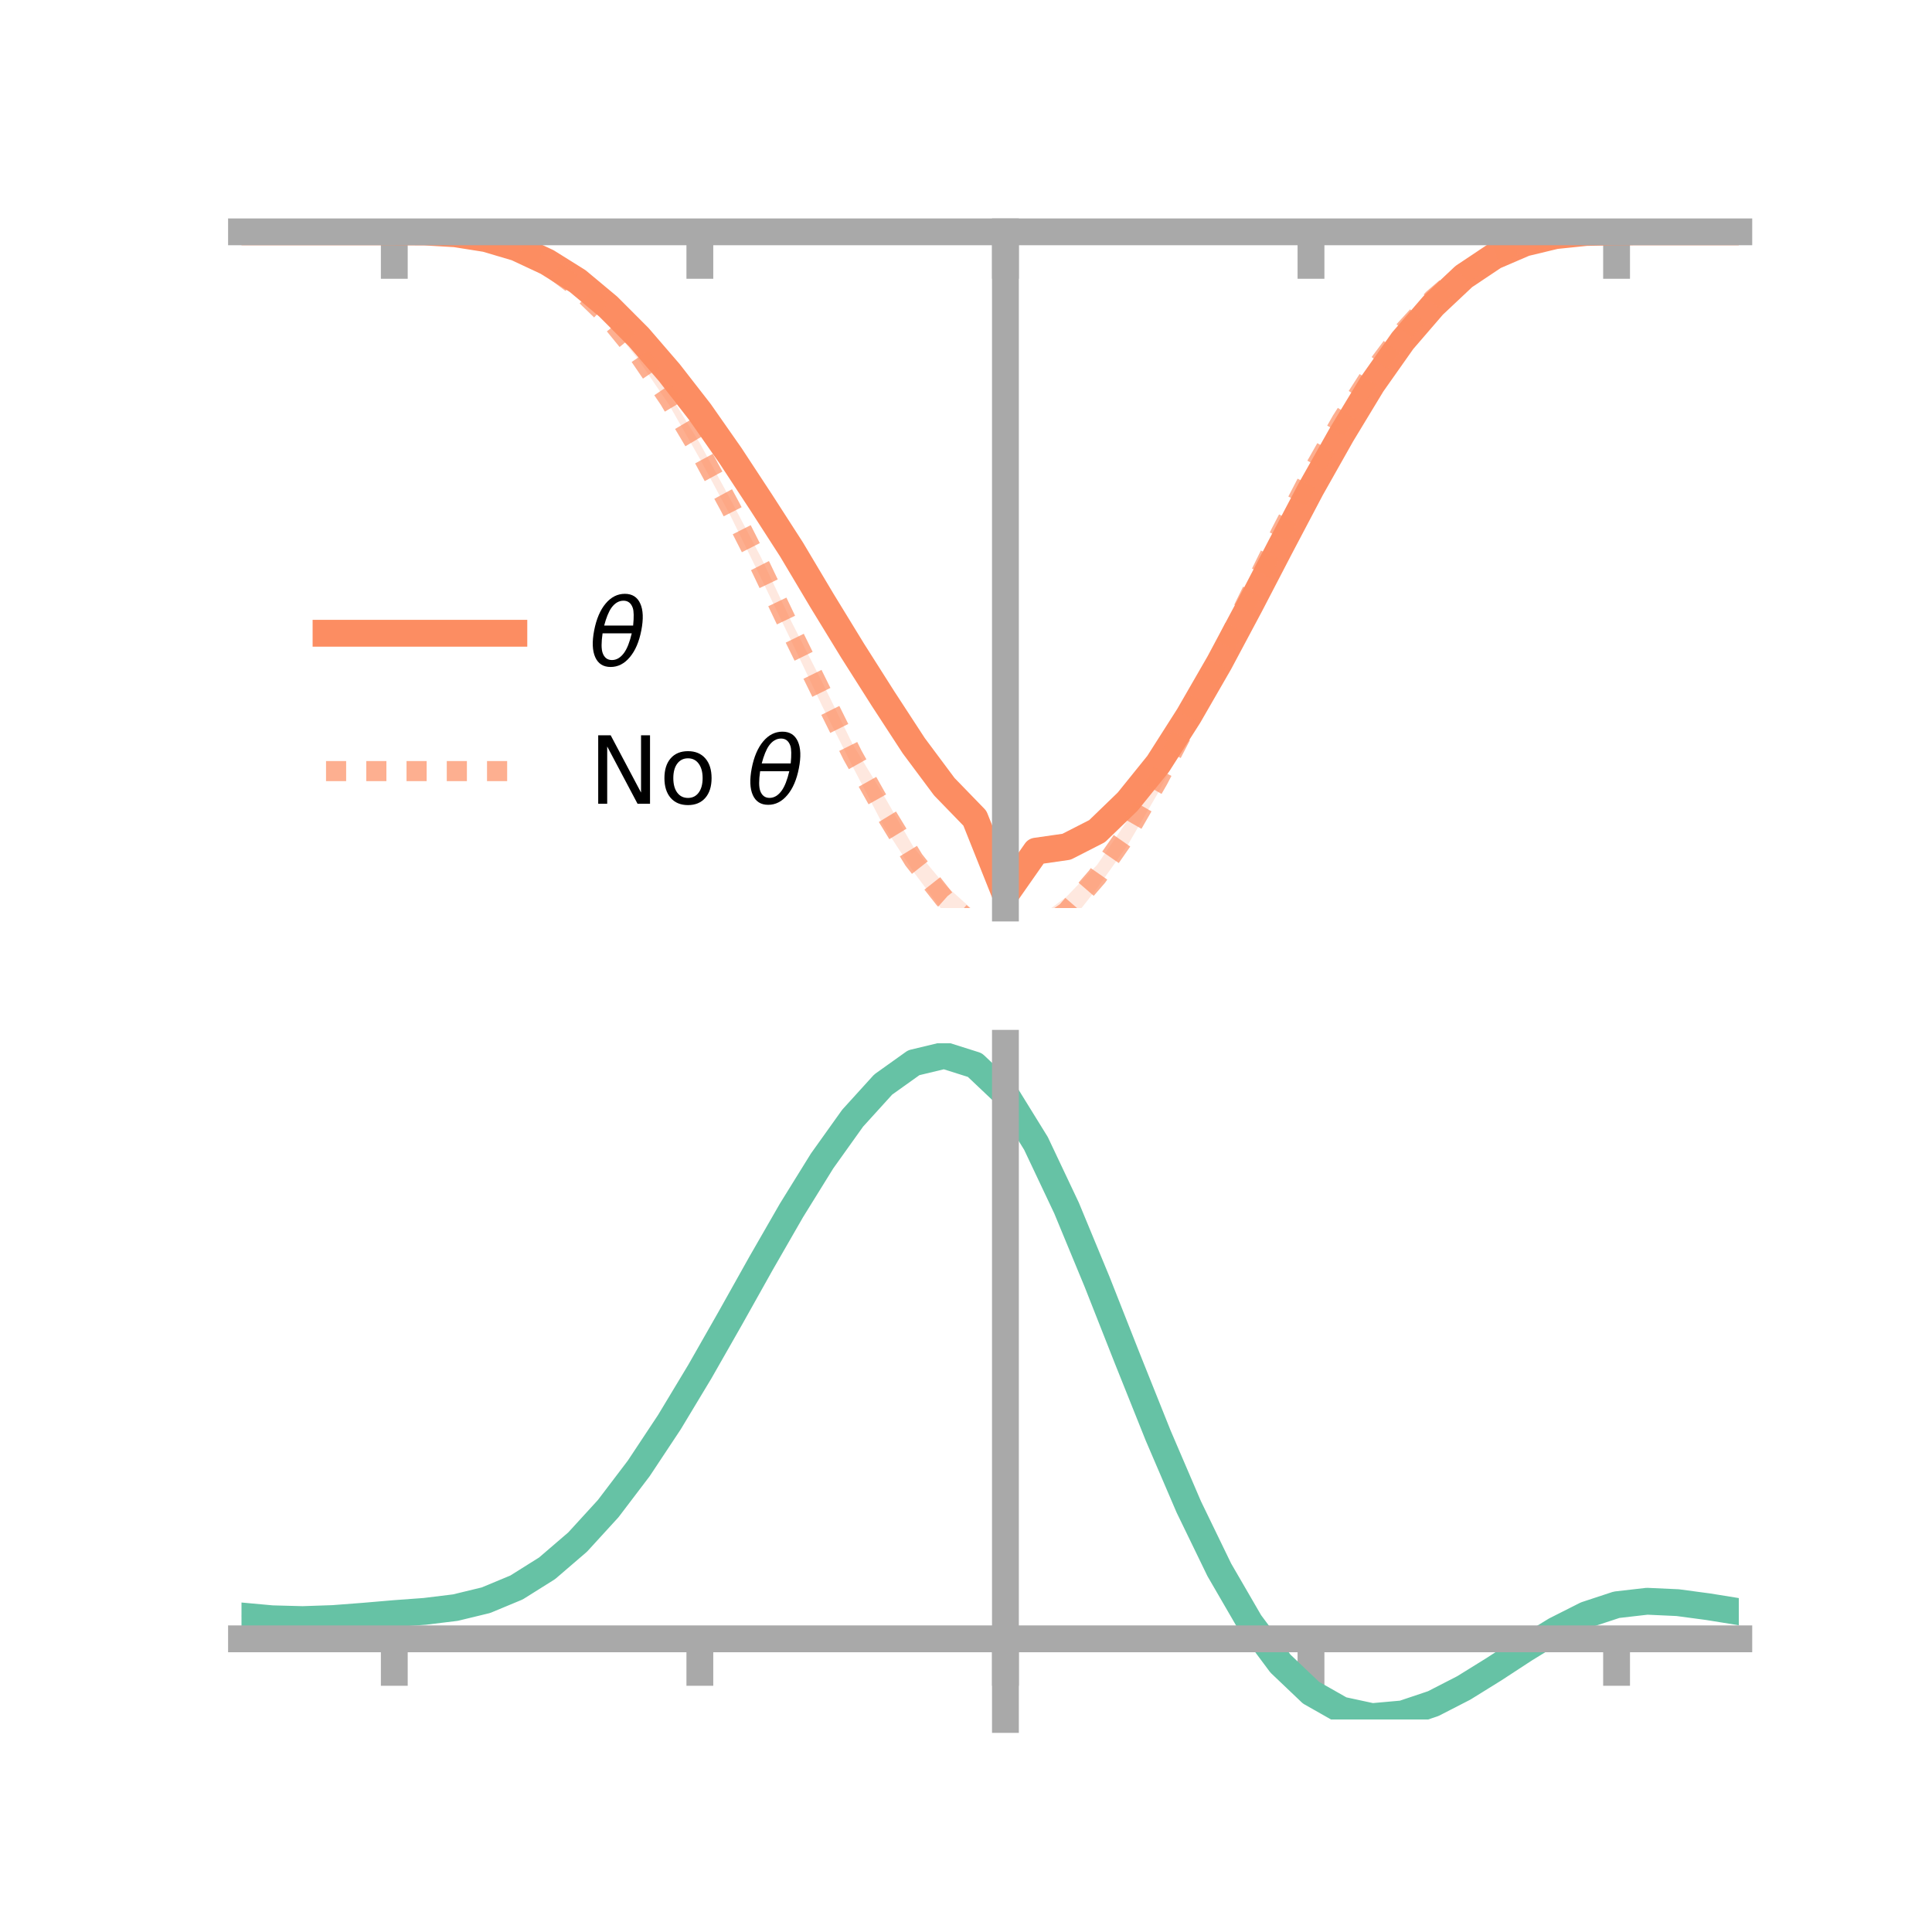 <?xml version="1.0" encoding="utf-8" standalone="no"?>
<!DOCTYPE svg PUBLIC "-//W3C//DTD SVG 1.1//EN"
  "http://www.w3.org/Graphics/SVG/1.1/DTD/svg11.dtd">
<!-- Created with matplotlib (https://matplotlib.org/) -->
<svg height="144pt" version="1.1" viewBox="0 0 144 144" width="144pt" xmlns="http://www.w3.org/2000/svg" xmlns:xlink="http://www.w3.org/1999/xlink">
 <defs>
  <style type="text/css">*{stroke-linecap:butt;stroke-linejoin:round;}</style>
 </defs>
 <g id="figure_1">
  <g id="patch_1">
   <path d="M 0 144 
L 144 144 
L 144 0 
L 0 0 
z
" style="fill:none;"/>
  </g>
  <g id="axes_1">
   <g id="patch_2">
    <path d="M 18 67.68 
L 129.6 67.68 
L 129.6 17.28 
L 18 17.28 
z
" style="fill:none;"/>
   </g>
   <g id="PolyCollection_1">
    <path clip-path="url(#p79619f7b7d)" d="M 18 17.28 
L 18 17.28 
L 20.278 17.28 
L 22.555 17.28 
L 24.833 17.28 
L 27.11 17.28 
L 29.388 17.28 
L 31.665 17.281 
L 33.943 17.386 
L 36.22 17.718 
L 38.498 18.362 
L 40.776 19.382 
L 43.053 20.729 
L 45.331 22.614 
L 47.608 24.822 
L 49.886 27.404 
L 52.163 30.286 
L 54.441 33.411 
L 56.718 36.877 
L 58.996 40.381 
L 61.273 44.124 
L 63.551 47.753 
L 65.829 51.385 
L 68.106 54.812 
L 70.384 57.753 
L 72.661 60.141 
L 74.939 65.703 
L 77.216 62.672 
L 79.494 62.281 
L 81.771 61.086 
L 84.049 58.986 
L 86.327 56.197 
L 88.604 52.52 
L 90.882 48.685 
L 93.159 44.457 
L 95.437 40.166 
L 97.714 35.941 
L 99.992 31.865 
L 102.269 28.292 
L 104.547 25.085 
L 106.824 22.504 
L 109.102 20.43 
L 111.38 18.963 
L 113.657 18.029 
L 115.935 17.52 
L 118.212 17.316 
L 120.49 17.28 
L 122.767 17.28 
L 125.045 17.28 
L 127.322 17.28 
L 129.6 17.28 
L 129.6 17.28 
L 129.6 17.28 
L 127.322 17.28 
L 125.045 17.28 
L 122.767 17.28 
L 120.49 17.281 
L 118.212 17.34 
L 115.935 17.606 
L 113.657 18.193 
L 111.38 19.22 
L 109.102 20.795 
L 106.824 23.01 
L 104.547 25.709 
L 102.269 28.966 
L 99.992 32.912 
L 97.714 36.911 
L 95.437 41.329 
L 93.159 45.801 
L 90.882 50.11 
L 88.604 54.18 
L 86.327 57.648 
L 84.049 60.509 
L 81.771 62.812 
L 79.494 63.942 
L 77.216 64.207 
L 74.939 67.68 
L 72.661 61.83 
L 70.384 59.523 
L 68.106 56.353 
L 65.829 52.796 
L 63.551 49.252 
L 61.273 45.434 
L 58.996 41.53 
L 56.718 37.967 
L 54.441 34.496 
L 52.163 31.111 
L 49.886 28.139 
L 47.608 25.44 
L 45.331 23.083 
L 43.053 21.166 
L 40.776 19.669 
L 38.498 18.557 
L 36.22 17.854 
L 33.943 17.463 
L 31.665 17.303 
L 29.388 17.28 
L 27.11 17.28 
L 24.833 17.28 
L 22.555 17.28 
L 20.278 17.28 
L 18 17.28 
z
" style="fill:#fc8d62;fill-opacity:0.2;"/>
   </g>
   <g id="PolyCollection_2">
    <path clip-path="url(#p79619f7b7d)" d="M 18 17.28 
L 18 17.28 
L 20.278 17.28 
L 22.555 17.28 
L 24.833 17.28 
L 27.11 17.28 
L 29.388 17.28 
L 31.665 17.284 
L 33.943 17.389 
L 36.22 17.705 
L 38.498 18.427 
L 40.776 19.564 
L 43.053 21.182 
L 45.331 23.305 
L 47.608 26.001 
L 49.886 29.343 
L 52.163 33.036 
L 54.441 37.211 
L 56.718 41.537 
L 58.996 46.353 
L 61.273 50.82 
L 63.551 55.47 
L 65.829 59.218 
L 68.106 63.173 
L 70.384 65.914 
L 72.661 67.957 
L 74.939 71.492 
L 77.216 68.526 
L 79.494 66.835 
L 81.771 64.464 
L 84.049 61.127 
L 86.327 57.126 
L 88.604 52.782 
L 90.882 48.271 
L 93.159 43.601 
L 95.437 39.068 
L 97.714 34.783 
L 99.992 30.86 
L 102.269 27.365 
L 104.547 24.449 
L 106.824 22.018 
L 109.102 20.095 
L 111.38 18.815 
L 113.657 17.995 
L 115.935 17.502 
L 118.212 17.311 
L 120.49 17.28 
L 122.767 17.28 
L 125.045 17.28 
L 127.322 17.28 
L 129.6 17.28 
L 129.6 17.28 
L 129.6 17.28 
L 127.322 17.28 
L 125.045 17.28 
L 122.767 17.28 
L 120.49 17.281 
L 118.212 17.343 
L 115.935 17.598 
L 113.657 18.15 
L 111.38 19.106 
L 109.102 20.559 
L 106.824 22.545 
L 104.547 25.1 
L 102.269 28.26 
L 99.992 31.854 
L 97.714 35.982 
L 95.437 40.469 
L 93.159 45.187 
L 90.882 49.841 
L 88.604 54.639 
L 86.327 59.077 
L 84.049 62.99 
L 81.771 66.21 
L 79.494 69.097 
L 77.216 70.525 
L 74.939 74.23 
L 72.661 70.052 
L 70.384 68.045 
L 68.106 65.007 
L 65.829 61.505 
L 63.551 57.135 
L 61.273 52.61 
L 58.996 47.808 
L 56.718 43.077 
L 54.441 38.432 
L 52.163 34.195 
L 49.886 30.202 
L 47.608 26.852 
L 45.331 23.965 
L 43.053 21.667 
L 40.776 19.879 
L 38.498 18.638 
L 36.22 17.866 
L 33.943 17.462 
L 31.665 17.311 
L 29.388 17.28 
L 27.11 17.28 
L 24.833 17.28 
L 22.555 17.28 
L 20.278 17.28 
L 18 17.28 
z
" style="fill:#fc8d62;fill-opacity:0.2;"/>
   </g>
   <g id="matplotlib.axis_1">
    <g id="xtick_1">
     <g id="line2d_1">
      <defs>
       <path d="M 0 0 
L 0 3.5 
" id="m7d9cefd27a" style="stroke:#a9a9a9;stroke-width:2;"/>
      </defs>
      <g>
       <use style="fill:#a9a9a9;stroke:#a9a9a9;stroke-width:2;" x="29.388" xlink:href="#m7d9cefd27a" y="17.28"/>
      </g>
     </g>
    </g>
    <g id="xtick_2">
     <g id="line2d_2">
      <g>
       <use style="fill:#a9a9a9;stroke:#a9a9a9;stroke-width:2;" x="52.163" xlink:href="#m7d9cefd27a" y="17.28"/>
      </g>
     </g>
    </g>
    <g id="xtick_3">
     <g id="line2d_3">
      <g>
       <use style="fill:#a9a9a9;stroke:#a9a9a9;stroke-width:2;" x="74.939" xlink:href="#m7d9cefd27a" y="17.28"/>
      </g>
     </g>
    </g>
    <g id="xtick_4">
     <g id="line2d_4">
      <g>
       <use style="fill:#a9a9a9;stroke:#a9a9a9;stroke-width:2;" x="97.714" xlink:href="#m7d9cefd27a" y="17.28"/>
      </g>
     </g>
    </g>
    <g id="xtick_5">
     <g id="line2d_5">
      <g>
       <use style="fill:#a9a9a9;stroke:#a9a9a9;stroke-width:2;" x="120.49" xlink:href="#m7d9cefd27a" y="17.28"/>
      </g>
     </g>
    </g>
   </g>
   <g id="matplotlib.axis_2"/>
   <g id="line2d_6">
    <path clip-path="url(#p79619f7b7d)" d="M 18 17.28 
L 20.278 17.28 
L 22.555 17.28 
L 24.833 17.28 
L 27.11 17.28 
L 29.388 17.28 
L 31.665 17.292 
L 33.943 17.425 
L 36.22 17.786 
L 38.498 18.46 
L 40.776 19.526 
L 43.053 20.948 
L 45.331 22.849 
L 47.608 25.131 
L 49.886 27.772 
L 52.163 30.698 
L 54.441 33.954 
L 56.718 37.422 
L 58.996 40.956 
L 61.273 44.779 
L 63.551 48.502 
L 65.829 52.09 
L 68.106 55.582 
L 70.384 58.638 
L 72.661 60.986 
L 74.939 66.692 
L 77.216 63.439 
L 79.494 63.112 
L 81.771 61.949 
L 84.049 59.747 
L 86.327 56.923 
L 88.604 53.35 
L 90.882 49.397 
L 93.159 45.129 
L 95.437 40.747 
L 97.714 36.426 
L 99.992 32.389 
L 102.269 28.629 
L 104.547 25.397 
L 106.824 22.757 
L 109.102 20.613 
L 111.38 19.091 
L 113.657 18.111 
L 115.935 17.563 
L 118.212 17.328 
L 120.49 17.281 
L 122.767 17.28 
L 125.045 17.28 
L 127.322 17.28 
L 129.6 17.28 
" style="fill:none;stroke:#fc8d62;stroke-linecap:square;stroke-width:2;"/>
   </g>
   <g id="line2d_7">
    <path clip-path="url(#p79619f7b7d)" d="M 18 17.28 
L 20.278 17.28 
L 22.555 17.28 
L 24.833 17.28 
L 27.11 17.28 
L 29.388 17.28 
L 31.665 17.298 
L 33.943 17.425 
L 36.22 17.785 
L 38.498 18.533 
L 40.776 19.722 
L 43.053 21.424 
L 45.331 23.635 
L 47.608 26.427 
L 49.886 29.772 
L 52.163 33.615 
L 54.441 37.821 
L 56.718 42.307 
L 58.996 47.081 
L 61.273 51.715 
L 63.551 56.302 
L 65.829 60.362 
L 68.106 64.09 
L 70.384 66.98 
L 72.661 69.005 
L 74.939 72.861 
L 77.216 69.525 
L 79.494 67.966 
L 81.771 65.337 
L 84.049 62.058 
L 86.327 58.101 
L 88.604 53.711 
L 90.882 49.056 
L 93.159 44.394 
L 95.437 39.768 
L 97.714 35.382 
L 99.992 31.357 
L 102.269 27.813 
L 104.547 24.775 
L 106.824 22.281 
L 109.102 20.327 
L 111.38 18.96 
L 113.657 18.072 
L 115.935 17.55 
L 118.212 17.327 
L 120.49 17.281 
L 122.767 17.28 
L 125.045 17.28 
L 127.322 17.28 
L 129.6 17.28 
" style="fill:none;stroke:#fc8d62;stroke-dasharray:1.5,1.5;stroke-dashoffset:0;stroke-opacity:0.7;stroke-width:1.5;"/>
   </g>
   <g id="patch_3">
    <path d="M 74.939 67.68 
L 74.939 17.28 
" style="fill:none;stroke:#a9a9a9;stroke-linecap:square;stroke-linejoin:miter;stroke-width:2;"/>
   </g>
   <g id="patch_4">
    <path d="M 129.6 67.68 
L 129.6 17.28 
" style="fill:none;"/>
   </g>
   <g id="patch_5">
    <path d="M 18 17.28 
L 129.6 17.28 
" style="fill:none;stroke:#a9a9a9;stroke-linecap:square;stroke-linejoin:miter;stroke-width:2;"/>
   </g>
   <g id="patch_6">
    <path d="M 18 17.28 
L 129.6 17.28 
" style="fill:none;"/>
   </g>
   <g id="legend_1">
    <g id="line2d_8">
     <path d="M 24.3 47.2 
L 38.3 47.2 
" style="fill:none;stroke:#fc8d62;stroke-linecap:square;stroke-width:2;"/>
    </g>
    <g id="line2d_9"/>
    <g id="text_1">
     <!-- $\theta$ -->
     <g transform="translate(43.9 49.65)scale(0.07 -0.07)">
      <defs>
       <path d="M 45.516 34.672 
L 14.453 34.672 
Q 12.359 20.062 14.5 13.875 
Q 17.188 6.25 24.469 6.25 
Q 31.781 6.25 37.359 13.922 
Q 42.234 20.656 45.516 34.672 
z
M 47.016 42.969 
Q 48.344 56.844 46.625 61.719 
Q 43.953 69.438 36.766 69.438 
Q 29.297 69.438 23.828 61.812 
Q 19.531 55.672 16.156 42.969 
z
M 38.188 76.766 
Q 49.906 76.766 54.594 66.406 
Q 59.281 56.109 55.719 37.844 
Q 52.203 19.625 43.453 9.281 
Q 34.766 -1.125 23.047 -1.125 
Q 11.281 -1.125 6.641 9.281 
Q 2 19.625 5.516 37.844 
Q 9.078 56.109 17.719 66.406 
Q 26.422 76.766 38.188 76.766 
z
" id="DejaVuSans-Oblique-952"/>
      </defs>
      <use transform="translate(0 0.234)" xlink:href="#DejaVuSans-Oblique-952"/>
     </g>
    </g>
    <g id="line2d_10">
     <path d="M 24.3 57.474 
L 38.3 57.474 
" style="fill:none;stroke:#fc8d62;stroke-dasharray:1.5,1.5;stroke-dashoffset:0;stroke-opacity:0.7;stroke-width:1.5;"/>
    </g>
    <g id="line2d_11"/>
    <g id="text_2">
     <!-- No $\theta$ -->
     <g transform="translate(43.9 59.924)scale(0.07 -0.07)">
      <defs>
       <path d="M 9.812 72.906 
L 23.094 72.906 
L 55.422 11.922 
L 55.422 72.906 
L 64.984 72.906 
L 64.984 0 
L 51.703 0 
L 19.391 60.984 
L 19.391 0 
L 9.812 0 
z
" id="DejaVuSans-78"/>
       <path d="M 30.609 48.391 
Q 23.391 48.391 19.188 42.75 
Q 14.984 37.109 14.984 27.297 
Q 14.984 17.484 19.156 11.844 
Q 23.344 6.203 30.609 6.203 
Q 37.797 6.203 41.984 11.859 
Q 46.188 17.531 46.188 27.297 
Q 46.188 37.016 41.984 42.703 
Q 37.797 48.391 30.609 48.391 
z
M 30.609 56 
Q 42.328 56 49.016 48.375 
Q 55.719 40.766 55.719 27.297 
Q 55.719 13.875 49.016 6.219 
Q 42.328 -1.422 30.609 -1.422 
Q 18.844 -1.422 12.172 6.219 
Q 5.516 13.875 5.516 27.297 
Q 5.516 40.766 12.172 48.375 
Q 18.844 56 30.609 56 
z
" id="DejaVuSans-111"/>
       <path id="DejaVuSans-32"/>
      </defs>
      <use transform="translate(0 0.234)" xlink:href="#DejaVuSans-78"/>
      <use transform="translate(74.805 0.234)" xlink:href="#DejaVuSans-111"/>
      <use transform="translate(135.986 0.234)" xlink:href="#DejaVuSans-32"/>
      <use transform="translate(167.773 0.234)" xlink:href="#DejaVuSans-Oblique-952"/>
     </g>
    </g>
   </g>
  </g>
  <g id="axes_2">
   <g id="patch_7">
    <path d="M 18 128.16 
L 129.6 128.16 
L 129.6 77.76 
L 18 77.76 
z
" style="fill:none;"/>
   </g>
   <g id="PolyCollection_3">
    <path clip-path="url(#p670d9dc769)" d="M 18 120.488 
L 18 120.405 
L 20.278 120.622 
L 22.555 120.685 
L 24.833 120.601 
L 27.11 120.419 
L 29.388 120.216 
L 31.665 120.043 
L 33.943 119.759 
L 36.22 119.201 
L 38.498 118.244 
L 40.776 116.794 
L 43.053 114.801 
L 45.331 112.257 
L 47.608 109.193 
L 49.886 105.677 
L 52.163 101.811 
L 54.441 97.724 
L 56.718 93.57 
L 58.996 89.524 
L 61.273 85.775 
L 63.551 82.522 
L 65.829 79.968 
L 68.106 78.315 
L 70.384 77.76 
L 72.661 78.493 
L 74.939 80.683 
L 77.216 84.42 
L 79.494 89.303 
L 81.771 94.883 
L 84.049 100.743 
L 86.327 106.518 
L 88.604 111.906 
L 90.882 116.673 
L 93.159 120.655 
L 95.437 123.754 
L 97.714 125.939 
L 99.992 127.24 
L 102.269 127.735 
L 104.547 127.537 
L 106.824 126.785 
L 109.102 125.633 
L 111.38 124.245 
L 113.657 122.783 
L 115.935 121.408 
L 118.212 120.273 
L 120.49 119.527 
L 122.767 119.268 
L 125.045 119.377 
L 127.322 119.691 
L 129.6 120.07 
L 129.6 120.178 
L 129.6 120.178 
L 127.322 119.823 
L 125.045 119.527 
L 122.767 119.428 
L 120.49 119.692 
L 118.212 120.447 
L 115.935 121.611 
L 113.657 123.032 
L 111.38 124.545 
L 109.102 125.982 
L 106.824 127.172 
L 104.547 127.949 
L 102.269 128.16 
L 99.992 127.672 
L 97.714 126.386 
L 95.437 124.239 
L 93.159 121.215 
L 90.882 117.346 
L 88.604 112.722 
L 86.327 107.496 
L 84.049 101.892 
L 81.771 96.201 
L 79.494 90.777 
L 77.216 86.028 
L 74.939 82.395 
L 72.661 80.271 
L 70.384 79.564 
L 68.106 80.103 
L 65.829 81.701 
L 63.551 84.163 
L 61.273 87.292 
L 58.996 90.891 
L 56.718 94.768 
L 54.441 98.743 
L 52.163 102.65 
L 49.886 106.343 
L 47.608 109.701 
L 45.331 112.631 
L 43.053 115.07 
L 40.776 116.992 
L 38.498 118.401 
L 36.22 119.339 
L 33.943 119.885 
L 31.665 120.159 
L 29.388 120.321 
L 27.11 120.508 
L 24.833 120.673 
L 22.555 120.745 
L 20.278 120.685 
L 18 120.488 
z
" style="fill:#66c2a5;fill-opacity:0.2;"/>
   </g>
   <g id="matplotlib.axis_3">
    <g id="xtick_6">
     <g id="line2d_12">
      <g>
       <use style="fill:#a9a9a9;stroke:#a9a9a9;stroke-width:2;" x="29.388" xlink:href="#m7d9cefd27a" y="122.148"/>
      </g>
     </g>
    </g>
    <g id="xtick_7">
     <g id="line2d_13">
      <g>
       <use style="fill:#a9a9a9;stroke:#a9a9a9;stroke-width:2;" x="52.163" xlink:href="#m7d9cefd27a" y="122.148"/>
      </g>
     </g>
    </g>
    <g id="xtick_8">
     <g id="line2d_14">
      <g>
       <use style="fill:#a9a9a9;stroke:#a9a9a9;stroke-width:2;" x="74.939" xlink:href="#m7d9cefd27a" y="122.148"/>
      </g>
     </g>
    </g>
    <g id="xtick_9">
     <g id="line2d_15">
      <g>
       <use style="fill:#a9a9a9;stroke:#a9a9a9;stroke-width:2;" x="97.714" xlink:href="#m7d9cefd27a" y="122.148"/>
      </g>
     </g>
    </g>
    <g id="xtick_10">
     <g id="line2d_16">
      <g>
       <use style="fill:#a9a9a9;stroke:#a9a9a9;stroke-width:2;" x="120.49" xlink:href="#m7d9cefd27a" y="122.148"/>
      </g>
     </g>
    </g>
   </g>
   <g id="matplotlib.axis_4"/>
   <g id="line2d_17">
    <path clip-path="url(#p670d9dc769)" d="M 18 120.446 
L 20.278 120.654 
L 22.555 120.715 
L 24.833 120.637 
L 27.11 120.463 
L 29.388 120.268 
L 31.665 120.101 
L 33.943 119.822 
L 36.22 119.27 
L 38.498 118.322 
L 40.776 116.893 
L 43.053 114.936 
L 45.331 112.444 
L 47.608 109.447 
L 49.886 106.01 
L 52.163 102.231 
L 54.441 98.234 
L 56.718 94.169 
L 58.996 90.208 
L 61.273 86.534 
L 63.551 83.343 
L 65.829 80.834 
L 68.106 79.209 
L 70.384 78.662 
L 72.661 79.382 
L 74.939 81.539 
L 77.216 85.224 
L 79.494 90.04 
L 81.771 95.542 
L 84.049 101.318 
L 86.327 107.007 
L 88.604 112.314 
L 90.882 117.01 
L 93.159 120.935 
L 95.437 123.996 
L 97.714 126.163 
L 99.992 127.456 
L 102.269 127.947 
L 104.547 127.743 
L 106.824 126.978 
L 109.102 125.808 
L 111.38 124.395 
L 113.657 122.907 
L 115.935 121.51 
L 118.212 120.36 
L 120.49 119.609 
L 122.767 119.348 
L 125.045 119.452 
L 127.322 119.757 
L 129.6 120.124 
" style="fill:none;stroke:#66c2a5;stroke-linecap:square;stroke-width:2;"/>
   </g>
   <g id="patch_8">
    <path d="M 74.939 128.16 
L 74.939 77.76 
" style="fill:none;stroke:#a9a9a9;stroke-linecap:square;stroke-linejoin:miter;stroke-width:2;"/>
   </g>
   <g id="patch_9">
    <path d="M 129.6 128.16 
L 129.6 77.76 
" style="fill:none;"/>
   </g>
   <g id="patch_10">
    <path d="M 18 122.148 
L 129.6 122.148 
" style="fill:none;stroke:#a9a9a9;stroke-linecap:square;stroke-linejoin:miter;stroke-width:2;"/>
   </g>
   <g id="patch_11">
    <path d="M 18 77.76 
L 129.6 77.76 
" style="fill:none;"/>
   </g>
  </g>
 </g>
 <defs>
  <clipPath id="p79619f7b7d">
   <rect height="50.4" width="111.6" x="18" y="17.28"/>
  </clipPath>
  <clipPath id="p670d9dc769">
   <rect height="50.4" width="111.6" x="18" y="77.76"/>
  </clipPath>
 </defs>
</svg>
